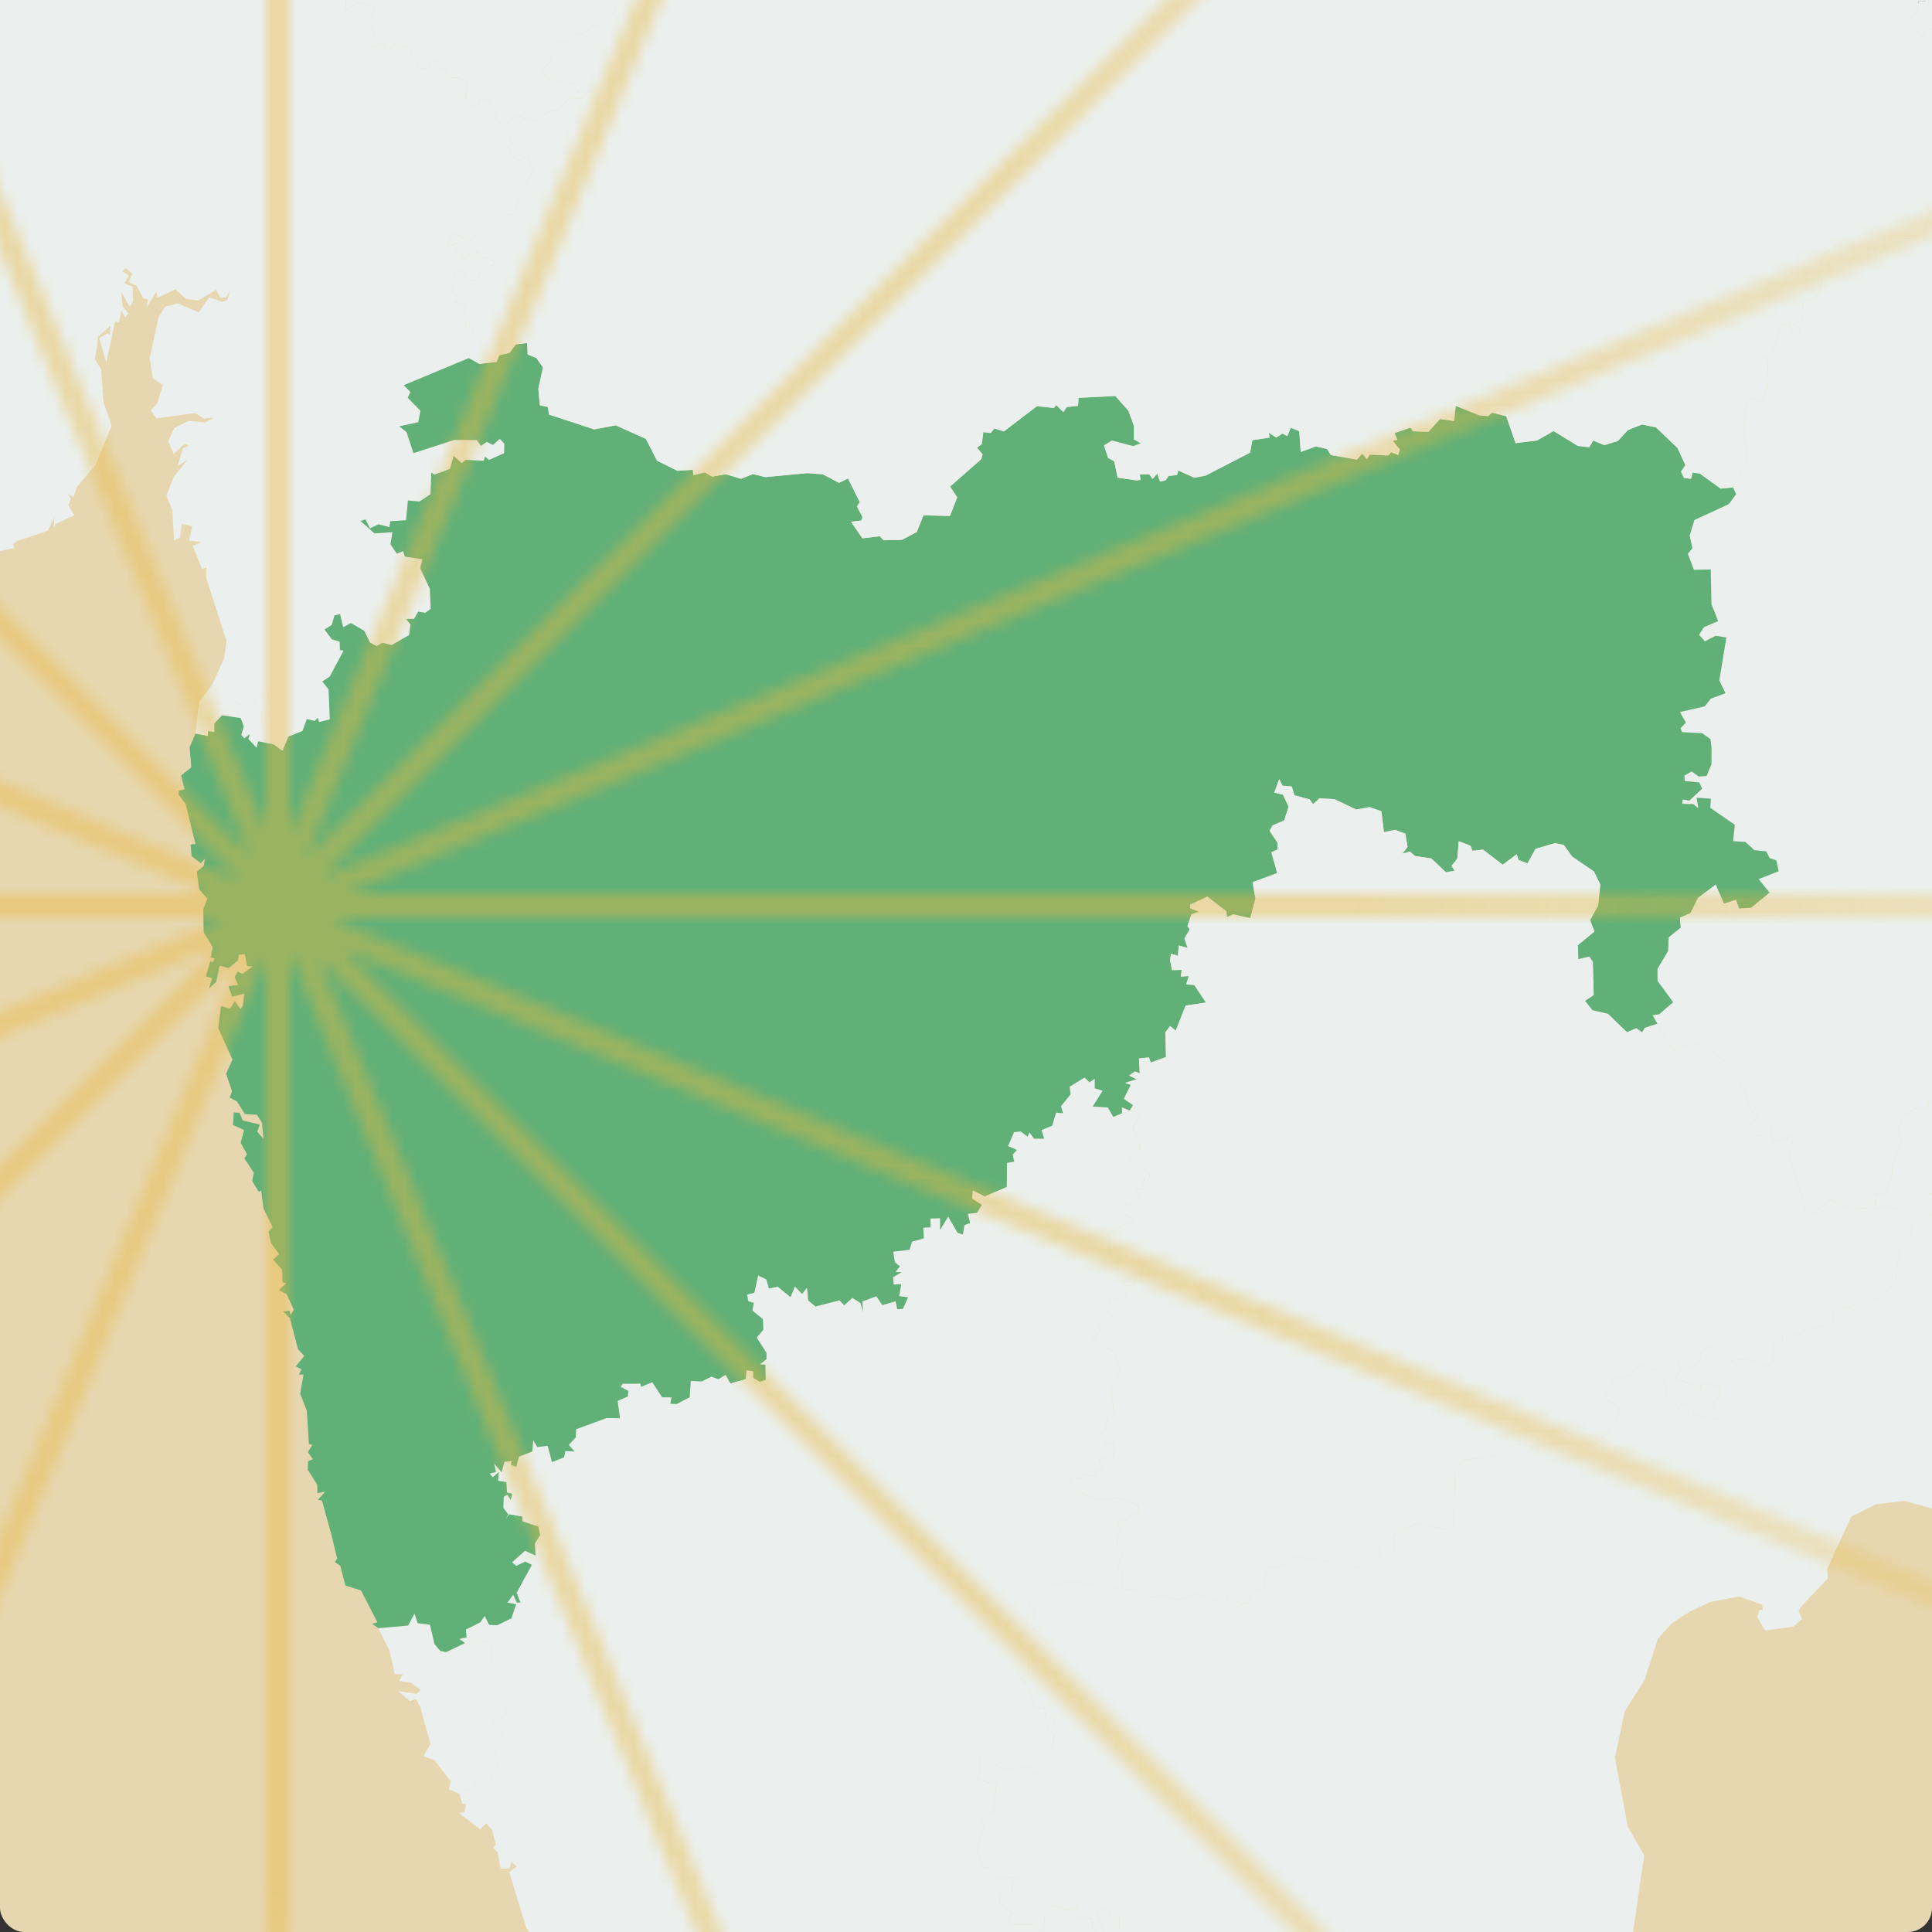 <svg width="160" height="160" fill="none" xmlns="http://www.w3.org/2000/svg">
  <rect width="100%" height="100%" fill="#333333" stroke="none"/>
  <g clip-path="url(#a)">
    <g style="mix-blend-mode:multiply">
      <rect width="160" height="160" rx="2" fill="#E7D7B0"/>
    </g>
    <g style="mix-blend-mode:multiply">
      <path d="m169.941 118.378-.002.006.002-.006Zm.5-.029-.298 1.897-.579-.822-.012-.612.889-.463Zm-.5.029-.094-.478-.209.338-.969.074-.045-.557-.692.443 1.334.584-.018.792.349.106.509 1.143-5.874 2.873-3.604 1.414-2.885-.814-2.385.282-2.05 1.017-1.997 4.368.076.738-2.233 2.362-.21.354.295.664-.728.636-2.328.313-.665-1.121.201-.593.286.005-.09-.442-1.906-.665-2.403.462-1.712.816-1.469.967-1.121 1.25-1.112 3.425-1.631 2.58-.826 3.843 1.073 5.718 1.353 2.371-1.112 7.681 1.849 4.968-.134 2.955 1.268 3.384-2.318-4.202-.433-.196-.089 1.455-.474-.474.273-.47-.308-.059-.898 1.41 1.778 1.618 1.205.028 1.214 1.075.001.87-.58-.324-.735-1.44-1.258-.033-1.329-.964-1.211.131-.064.321.684.135.053.285-.484-.054-.169.465-.54.134.023.548-.495.223.339.496-.451.625-1.195.534-.818-.015-.33.365-.413-.34-.528.502 1.023.799-.651.469-.347-.442-.548.237.117-.434-.365.073-.077-.861-1.42.6-.507-.357-.208-.721-1.719-.205-.872.337.811.356-.228 1.135.406-.29.151.214-.384.135.035.345-1.222.4.109.546-.75.538-.652-.726-.789.093-.001.519-.472.316-.582 1.267-1.346-.112-1.438-1.022-1.049.144-.336.535.501.27-.687-.018-.095-1.089-2.091.669-.7-.176-.14.848-.686-.222-.602.64.531.98-.337-.003-.704 2.43-.585.44.033.954-.374.097-.135-.391-.087.029-.275-.028-.079.657-.497.017.032.734-1.468.091-1.252-.672-.419-.637-1.199.172.601-.554-.106-.612.329-1.552.997.004.681-1.326.529.539.924-.09-.211-1.113.567.088-.102-1.119.852-.347-.043-.474.419-.257-.309-.365.97-.605-.452-.504.446-.278.141-.948-.351-.613-.56.719-.788-.858-.576.156-.185-.34-.534.253-.39-.269.489-.202-.68-.373.574-3.661-2.623-.149-.714.506.172-.982-.538-.119-.077-.415-1.206.22-.36-.521.092-.348.665.062.064-.424-.393-.383.535-.714-.075-1.051-1.165-.754-.053.557-.847-.144-.312.683-.34.003-.035-.991.573-.216-.187-.941-.882.877-.395-.558-1.105-.061-.192.432.343.79-.83.406.038.378-1.055.368-.066.949-.212-.472-.512.151.105-.416-.34.028-.621.336.422.332-.249.129-.412-.266-.636.445-.585-.45-.119.956-.4-.347-.071.445-.534.065.123-1.993-.784-.036.255-.591-1.046-.173-.635.328-.21-.518-.908.292-.267-.912-.359.551-.106-.324-.42.35-.029-.947-.338.29.105.704-.622.125.617.472.07 1.085-1.147-.102-.566.362-.542-.536-.24.637-.304-.162-.389-1.18.786-1.299.386-.066-.088-.464-1.684-1.598.706-.7-.772-1.02-.697-.063.124-.461.733-.113.075-.385 1.258.272-.185 1.229.247.738 1.566.183.422.832 2.672-.547.647.699-.087 1.411.676-.018.023.293.572-.483-.317-.442.368-.537-.884-.006.125-.629-.92-.256 1.114-1.326-.092-.248-.727.37.052-.465.465-.086.21-.588 1.779.235-.067-1.989-.668-.007-.2-.619-.91-.25-.172.49.654 1.371-.513.332-.456-.629.062-.647-1.28-.112.025-.908-.791.331-1.283-.44-.647.828-.11 1.224-.478.064-.414-.497-1.797-.009-.208-.528.405-.36-1.141-.864.064-.722.482-.384.458.231.035-.751.477-.547-1.66.162-.686-.902-.447-.076-.637-1.226.61-2.189-.285-.738 1.1-.408.252-2.643-.587.215-1.031-.312.334-.773-.166-.905.365-.321 1.283 1.027 1.69.303.303-.317.743.006-.095.393.609.09 1.209-1.994-.353-.367.412-.103.008-.742-.6-.454.697-.626-.262-.44-.522-.069-.092-.62-.774.089-.549-1.876-.916-.924.024-.255.88.105.043-2.218.838-.316.56.461.141-.563-1.314-1.251.332-1.471-.669-.144.703-1.121 1.246-.686 1.696-.285 4.19.613 1.558.151.846.585.92-.167 1.335.353 1.424-.508 1.836.609.553-.711.44.955.738.288.261-.361.625-.001.246-.854.932-.475.3-1.698.958.036 1.439-.861 2.467.408.931-.707 1.554 1.201.987.05.989-1.06.021-1.153.404.06.156.714.609.082-.081-1.275.323-.339 1.695-.721 2.342.476.677-.374.106-4.47.656-.888 2.58-.35 1.135-.799 2.426-.526 2.04-1.126.568.652.83-.129.646 1.007.902-.071 1.444-1.718.35-1.142-.588-.648-.666-.18.288-.734.583-.97 1.415-.335.776-.995.307.531.98.042.63.914.287 1.417.634.268.23.732.43-.645.851.574.061.422 1.712.453.663-.415-.796-.618.167-.738.35-.082-.041-.878-1.493-.362-.056.513-2.084-.888.49-.724-.349-.71.452-.351.409.88.413.131.579-.556.223-.962 1.03-.504 1.552.841-.274.545 1.385-.159 1.716.651.424-.421.184-1.595.691.006-.128-.924 1.381.361.889-.57 1.87-.314.302-1.499 1.376.037.925-1.181.757.56.705-.075 1.25-1.459.129-1.517.358-.508-.335-.337 1.097-1.642.088-.641 3.308-1.775.168-.346-.555-.685.688-.718 2.423-.94 1.172-1.105 2.182.24.274.556 1.034.518.411-.112-.005-1.04.498-.23.123.406.39-.044.058-1.713.389.29.122-.244-.949-.941.429-.338.066-.848.562-.133.34-.544-.942-.18.804-.874-.373-.687 1.813-2.138.404.592.386-.037.113 1.172.379-.056-.298.81 1.05.35.174.375-.56.667.069.618.742.695.513-.973 1.741-.75.422-1.073-.275-.417.369-.332.736.499.638-.05.116.772.656.26 1.359-.556.583.154.079-.905-.335.17-.355-.429 1.189-1.575-.914-.168-.09-.337.435-.312-.739-.033.057-.853.634-.255 1.318-1.995 1.106.51.053.444.231-.841.751.148.216-.55 1.234-.177.042-.538.601.021.241-.483-1.04-1.14.54.06-.554-.57-.27.678-.381-1.229.66-.34 1.005.231.751.854-.112-.912.419-.012.054-.353-.299-.819.223-.136.328.416.189-.197.133.676-.324-.034.03.266.578.095.242-1.156.52.406.413-.649-.163-.543.466-.563 1.186 2.318.421.078-.28.451.643 1.132.551.176-.651-1.194.763-.505 1.337 3.206 1.119.369 1.403-.095.881.97.662-.06.456-.463 2.909-.274.061-1.261.424.265.146-.273-.323-.27.582.093-.359-.313.523.17.508-.464-.222-.412.402-.487-.41-.793.91.552.285-.67 1.233-.746.347.88.402-.707.672.043-.005-.486-.553.076-.45-.8 1.115.034.061-.59.597.095-.133.534.404.4.675.414-2.864 3.294-.464 1.412-1.416 1.34-1.765 2.636-3.706 3.455-.018.71-6.517 3.288-2.358 1.606-.692 1.157-1.92 1.772v.559l-1.055 1.43-2.108 2.249-9.741 4.933-3.847 2.967-1.138 1.434-.416 1.535-.366.176.116.732.893.775.684-.19-.183 1.895-.693.392v-.001Z" fill="#EBF0EE"/>
      <path d="m186.407-7.625 1.637.308.358.722.951.25.579 2.272.537.242-.241.374 2.159.74.546 1.15-.236 1.26.967 1.449 2.579.635.042-1.035 1.112-.173.252 1.535-.855 1.548-.06 1.292.655.494.593-.369.432.767-.588 3.33 1.539.989.298 2.042.675-1.039.437.82.873-.215.116.479 1.478-.24.298.63-.309 1.288-.649.086-.711 1.667-.499.007-.463.482-.077 1.147-1.138.597-1.118-.037-1.211 1.16-.041.842-.36-.02-.064.342 1.053.659-.601 1.666-2.302.413-1.741 1.743-.961-.046-.76.36-1.393 2.084.662.66-.996.176-.052 1.582.292.54.759.368-.466.67.209.486-.857.201.086.654-.733-.354-.382.547.272.708-1.035 1.145 1.042.849-.511.35-.186-.758-.973.628-.741 2.013.251.885.7.765.143.875-.448.146-1.685-.602-.255 1.074.328.459-.904.436-.454 2.136-1.13.59-1.274-.306-1.36-.97-1.234.454-1.074-.163-.38.33-.588-.35-1.87.176.146.815-.574.525.208.592-1.115 1.628-1.082.649-.429 1.361-.699-.045-.227-.614-.882-.367-.184 2.143.532 2.295-.71 1.198.908.751.122.977.353-.354.307.81-.569 1.538.57.895-.388.33.137 1.044-.558.982.192 1.445 3.336 1.257.538-.245 1.218.167-.113 1.647.274.382-.238.676-.917.096-.975.922-.222-.872.358-.715-2.431-.654-.861.36-.793.88-1.75-2.855-.839.34-1.939-1.221-.538.678-1.336-1.568-1.203 1.126-.47 1.46.198.715 1.781.905.318 1.001 1.281.215-.358 1.343.138 2.804-.381.623 1.12-.136.438 1.457 1.025.106-.269.874-.41.069.68.714-.505.918.435 1.803-.306.547.643.153.199.455-.29.512.499.772.232 1.758-1.074.256-.187 1.76-.515.562-.767.031-.045.738-.721-.114-1.063.476-.325 1.041-.998-.363.048.495 1.064.578-.123.465-.615-.086-.19.603-.625.259-1.541 1.713-.277 1.11-1.396.102.01.474-1.05.165-1.053.71-.372 1.266.286.445-.224 1.09-.559 1.073.055.983-.644 1.579-.698-.154-.143 1.317-2.105-.092-1.519-.68-1.382 1.113-.662-.057-1.422-4.89.477-1.464-1.796.595-.222-1.09.311-.163-.61-.451-.509 1.14-1.019-.09-.021-.793.882-.593-.7-.81-.455-1.357.165-.44-.572-.173.127-.281-.773-.61-.291-.785-2.4-1.84-2.277.702-1.195-2.218-.408-.704.553-.086 1.157-.997-1.3-1.77.001-.989.875-1.479.044-1.126.994-.802-.054-.849.863-.37.621-1.253 1.483-1.114.68 1.586.993-.327.268.728.976-.055 1.54-1.255-.917-1.114 1.674-.66-.209-.905-.542-.171-.286-.567-.984-.096-.73-.68-1.032-.066.145-1.356-2.029-1.397.045-.759-1.179-.091.144.887-.413-.348-.928-.028.046-.368.548.1 1.059-.992-.238-.512-1.206-.12-.023-.45.602-.344.591.423.642-.052.404-.957.01-1.335-.093-.75-.681-.495-1.675-.087-.126-.32.45-.466-.499-.877 2.056-.475.502-.634 1.218-.456-.511-1.056.584-3.551-.884-.146-.891.466-.488-.546.419-.64 1.166-.496-.557-1.396-.059-2.88-1.387.031-.512-1.325.38-.464-.226-1.035.386-1.297 2.862-1.325.605-.824-.263-.557 1.184-2.424-.337-1.97.149-2.15.393-.793 1.097.18.33-.986.078-2.252-.291-.364.439-.071 1.046-2.727.639.106.207.942.574-.054.074-.61-.529-.306.723-.312.058-1.665 1.05-.302.468-.823-.061-2.534 1.127-.848.616.666.918-.827.458.306.305-.736.898.329.286 1.107.448-.657.379.206-.16-.46.672.012.631-.808 1.555.017.125-.437.404-.08.126-1.092.812-.305.256-.46.283.488.357-.27-.26-1.089.606-.695-.376-1.173.137-.68 1.398-.301.059-.418 1.29-.731-.35-1.455.316-.64 1.382-.04.693-.637.784.226.565-.66-.138-1.493.756-.99-.058-.71-.773-.634-.433.104-.199-.727-.849.344-.501-.175.024-.618-.642.18-.961-2.072-1.434.361-.362-.6-1.103-.377-.691.768-.62-.144-.423.719-.341-.288-.021-.76-.46-.078-.118-.587.53-.198.169-1.064.48.012.711-1.065-.213-.57-.553-.298-.147-1.043-.516-.4.195-.93.821-.326.987 1.164-.063.324 1.022.5 1.13-.218 1.022-.85.551.351.804-.18.718.744 1.881.01.668-.576-.075.367.433.438.468-.262 1.173.319 2.119-.135.904.474.455-.174-.276-.522.942.021 1.063-.588.072-.897 1.473-.252.959-.713 2.107 1.524 2.377-.04 1.655-.75.426-1.194.965-.593.209-.869.555-.497ZM23.882 61.01l-.489 1.174-.745-.534-1.268-.252-.126.535-.686-.727.117-.418-.454.37-.258-.298.217-.69-.261-.698-.737-1.13.343-.25.613.369.102-.348.484.02-.011-.45.392.447.101-.542.65-.066.265-.577.088.95.78-.208.281.522-.332-.068-.768.994-.54.04.09 1.246.177-.295.506.293.405-.275-.07-.58 1.031.163.296.293-.52.684.327.305ZM31.341 134.841l2.458-.222.523-.99.272.798 1.012.13.384 1.613.473.55.47.109 1.577-.757.763-.03.269-.479.37.529.296-.29.38.204.214.74-.228.725.53.66-.498.605.421.769.003.902.735.354.213 1.231-1.352.584.79.571.244.648-.519.676-.18.782.385.926-.653.812.135.399-.937.748-.639-.49.052.696-.579-.191-.675.41-.876-.377.17-.656-1.393-1.781-.884-.299.59-1.025-.862-3.075-.345-.635-.523.161-.938-.827 1.515.226.32-.301-.767-.616-.988-.156.286-.553-.656.005-.46-1.985-.898-1.828Z" fill="#EBF0EE"/>
      <path d="m-33.823 20.931.473.542-.33.374-.778-.528.635-.388Zm-7.893-.313.16.25-.996.73.138-.701.698-.28Zm14.026-1.999.29.438-1.112.317.116-.49.706-.265Zm-23.33-12.5.867.299.044.435-.684.183.027.275-.576-.454.478-.174-.156-.565Zm.495-1.055.465.353-.009.46-.64-.43-.156-.349.34-.034Zm-1.868-1.847.355.426-.18.924-.41-.261.058-.62-.648.581-.142-.208.967-.842Zm.15-2.028-.014.62-.818.934.08-.862.751-.692Zm-.417-.49.165.417-.42.251-.093-.518.348-.15Zm-1.572-3.145.635.354.455-.175-.576 2.452-1.215 1.24-.652-.149.295-.145-.313-.3-.5.193.13.272-.464.015.076-.296-.452.179L-57 .709l.295-.406 1.045-.035.964-1.294.464-1.42Zm-.626.11.077 1.126-.711.507-.005-1.485.639-.149Zm2.846-.561.327 1.333-1.278.267.308-.606-.139-.567.782-.427Zm-1.79-.553.44.011.225.9-.953-.063-.112-.4.4-.448Zm.912-1.268.003 1.132-1.041-.108-.438.534.046-.865 1.43-.693Zm1.458-.043.359.363.43.106-1.038.948-.42-.17.044-.38.707-.518-.082-.349Zm-.812-.962.586 1.194-1.206 1.327.408-1.447-.209-.288-.445.171.317-.752.55-.205Zm-.835-.048-.322 1.058-1.05.588-.115 1.431-.269.214-.276-.306-.612.554.017 1.764-.455.19-.737-.874.67-.765-.343-1.043.348-.024.683-1.378.925-.049.407-1.048.58.213.549-.525Zm43.046-12.018 3.065 1.284.856-.8.516.553 1.692-.917 2.063.056.723.658 2.21-.656.206.856.75.31.29-1.248.702.138.387.713 1.742-1.39.527.155-.006.779 1.295.672.727.034.311-.357 1.368.422.623-.163-.447.55-.752-.231-.455.348.71.733 1.01-.247.457.913.903-.066-.094.768.45.937.692-.048-.115-.71.708-.992.706.603 1.749.268-.061.667.628 1.017 2.18-.08.897.693 1.087-.66-.453-.346.596-1.525.2-.208.615.302.697-.518.224 1.201-.375.56 1.367.768.66-.434.329.188-.328.535-.291-.165-.199.738-.574-.112-1.001 2.154.506.812 1.763.707-.4.818.754.713.727-.292.666-.81.044-.725.616-.229-.063.703.71.647-.14 1.059.316 1.039-1.006 1.209.009 1.3.213.363.716-.22.946 1.227.47.098.08 1.51 1.025-.672 1.343.565-.38 1.305.342.765-.412.902.329.208.82-.267.352.752.62-.8.296.417.788-.21 1 1.907.717-.076.136-.558.381-.063.318.687.673.093.19.63.92.006.516.458-.108 1.575.9.463.394-.692.62.066.677 1.208-.09.412.646.56.772 1.435-.468.267.328.549.616.584.822-.427.44 1.134-1.218 2.217-.305 1.51-1.91-.022-1.802 2.204-1.392-.579-.516.735.133.304.68-.305-.115.741.406-.038.316.813.342-.62.271.424.412-.207.067-.584.222.704.794.07.646.667-.582-.096-.498.718-.326-.158-.253.79-.913-.18-.359-.679-.643.198-.206 1.286.521.726-.254.375.756.155.12 1.988.393-.135.419.326-1.335 1.226.902.5-.126.559-5.394 2.25.553.562-.22.478 1.047 1.076-.173.949-1.576.344.593.46.584 1.76 3.36-1.094 1.875-.002.352.487.48-.324.514.25.572-.509.368.413-.014.78-1.255.564-.332-.287-.104.353-1.506-.077-.32.266-.673-.582-.3 1.071-1.283.47-.255-.176-.07 1.798-.909.602-.962-.086-.154 1.637-1.302.082-.08.494-.89-.238-.722.334-.373-.743-.4.14 1.152 1.02 1.49-.098-.168 1.002.525.772.529-.208.14.454 1.447.22-.183.736.805 1.71.071 1.672-.46.32-.568-.104-.354.603-.658.009.365.456-.114.877-1.448.826-.76-.188-.486.273-.546-.289-.474-.974-1.107-.64-.642.348-.255-1.089-.465.115-.22.779-.6.38.606.81.65.197.017.687.304.053-1.141 2.146-.618.412.516.65.105 2.483-.894.23-.109-.351-.237.253-.67-.148-.356.98-1.17.469-.327-.305.52-.684-.295-.294-1.032-.163.07.58-.404.276-.506-.294-.178.295-.09-1.246.541-.04.768-.994.333.069-.281-.523-.78.208-.09-.95-.264.578-.65.066-.101.542-.391-.447.01.45-.483-.02-.102.348-.612-.37-.344.251.736 1.13-1.542-.23-.641.682.011.7-.535-.065-.003.4-1.033-.197.29-2.648 1.06-1.344 1.017-2.205.206-1.479-1.698-5.285.027-.831-.349.166-.786-1.944.76-.304-1.05-.123.25-1.184-.862-.21-.13 1.156-.508.21-.143-2.517-.492-1.175.604-1.55 1.147-1.425-.83.53.463-1.488.496-.2-.348-.186-.925.868-.456-1.031.497-1.107 1.17-.596 1.39.11.767-.391-.89.08-.7-.453-3.195.434-.487-.635.532-.592.473-1.52-.835-.573-.25-1.683.729-3.371.549-.863 1.055-.282 1.715.756.88-1.255 1.112.383.393-.182.197-.752-.295.542-.474.066-.37-.685-1.475.886-1.031-.13-.862-.794-1.496.714-.063-.527-.827 1.318.108-.687-.353-.028-.572-1.082-.675-.313.31-.676-.532-.465-.295.24.536.368-.34.65.652.259.045 1.213-.272.48-.697-1.237.093 1.14.47.638-.246.316-.327-.576-.196 1.008-.317-.092-.728 3.413-.594-2.025.72-.42.182.186.027-.785-1.04.92-.032.65-.21 1.197.522.837.2 2.739.667 1.924-1.33 3.258-1.564 1.844-.273.83-.527-.34.34.458-.246.52.51.842-1.536.723-.17.371.05-.913-.546 1.113-2.523.837-.37.257.16.328-1.474.3-2.404 1.207-.816.028.017.442-1.215.898-1.005-.073.108.29-2.823.94-.858.404-.098.356h-.938l-.22.356-1.875-.071-1.165.533-.549-.751-.153-.178.36-.009.002-.52.426.007.037-.515-1.274-.452 1.34-.59-.214-1.017-.659-.433-1.205.164-.473-.498-1.007 2.497-.084 1.378-.952-.11-2.823-1.415-5.458-4.31-6.218-7.277.822-.849-.424-1.236-.21.31-.785-.11.67.63-.353.157.46.372-.304.554-7.606-6.941-4.418-5.086-.344-1.286.782-1.766 1.33-1.137.287.144-.665.676.401.634 2.015-.48.165.379-.745 1.536 1.2.95 1.404-.576.223-.667 1.376.244 1.058-.35.622-.888-.411-.834.84.532.183.849 1.492-.058.152-.6.562-.033-.018-.816-.419-.134.906-.4.264.745.241-.187.611.72.621-.936.546.13.979-1.072.422.227-.075-.592 1.388-.576.42.28 1.573-.082 1.286-1.923.161-1.227.808-.418.814-1.96 1.116-1.07 1.131-2.478-.902.221-.576.55-.237 1.431-.63.309-1.769-.854-.281.397-.938.245-.62-.313.142.626-5.365 1.282-.736.534-.75 1.377-1.01-.438-.68.115-.745-.578-1.323.328-1.884-.958-2.537-.169-6.156-3.971-.888-.226-2.698-2.321-.112-.329 1.402-.643-.5.058-.063-1.397-.496-.594-.755-.096.023-.57-.398-.034-.536-.784-.219-2.895.188-.426.322.043.066-.629 1.738-1.178.54-.882 1.14-.616-.327-.243-1.8.34-1.264 1.41-.179-1.177.505-.19.42-.786 1.456-.65-.682.067-.399-.485-.12.34-.48-.03-.345-.408.151-.276 3.256.02.376-5.814.864-.25.344 1.753.64.22.96-1.417.857.89 1.486-.757 1.717.593 1.777-.727 3.07.38 1.6-.4 1.992 1.801 4.44.152.943-.463.96-1.715 7.33-2.274.594.347-.64.983.248.603-.212 1.013 1.303.478 2.42.042 1.42-.603-.144-.59 1.2-.973.622-.251.785.232 1.36-.955-.207-.514-1.786-.192.12-1.419-.274-.325.357-1.567 1.393-.882ZM38.51 136.07l-.474-.341.596-.125-.048-.655 1.186-.589.369-.535.365.738.677.031 1.168-.57.394-1.169-.72-.131.475-.657.31.661.292-.014-.317-.806 1.261-2.315-.546-.27-.744.36-.352-.297 1.069-.958.876.387-.052-.992.436-.685-.158-.713-1.296-.439-.021-.384-1.093-.188-.312.396.24-.389-.414-.56.04-.901.283-.19.299.432.12-.492-.426-.103-.06-.861-.685-.113.058-.726-.501.443-.252-.314.525-.142-.15-.686.606.707.246-.856.582-.059-.048.304.44.181.218-.846 1.109-.435.08-.933.332.569.858-.11.364 1.353 1.002-.396.104-.516.765.038-.48-.552.573-.624.033-.671 2.52-.927 1.108.015-.19-1.435.837-.366.051-.459-.647-.338.183-.257 1.478-.009.026.266.941-.384.816 1.254h.78l-.103.526.525.028 1.076-.565.092-1.345.914.037.795-.398.583.216.593-.366.395.709 1.252-.346.087-.737.543.078.018.56.552.31.476-.155-.038-1.26-.458-.011.557-.442.002-.523-.812-1.27.548-.637-.036-.888-.867-.7.115-.654-.455-.125-.1-.554.599-.15.318-1.433.675.327.218.76.738-.156 1.05.866.36-.882.599.621.406-.528.103 1.066.603.494 1.984-.505.389.405.683-.607.673.426.203.731-.055-.862 1.158-.433.506.738 1.09-.324.139.657.473-.02.424-.962-.74-.096.179-.993-.635.035-.046-.611.71-.414-.507-.014.364-.466-.42-.341-.134-.876 1.35-.156.21-.674.975-.273-.048-.885.6-.029v-.732l.798-.018v.97l.662-1.109.784 1.349.44.133.122-.773.474-.184-.191-.752.756-.086.409-.661-.815-.513.051-.688.999.498 1.827-.785.02-1.983.594-.108-.123-.573.342-.393-.735-.32.508-1.154.543-.06.58.433.143-.355.399.528.823-.006-.214-.712.876-.362.33-1.081.573.049-.173-.585.798-.974-.078-.64 1.241-.76.398.395.443-.292.001.79.65.206-.826 1.31 1.248.07.466.783.72-.31-.01-.477.65.26.852.224-.622 1.303.539.817.045.881-.882.767.748.732.868.285.116.4-.152.386-.325-.191-.116.92-.504-.09.185.635-.385-.04-.37.919-.382-.147-.243.426-.103.316.989.309-.064.285-1.796.936-.167 1.841.806.254.186.425.415-.541.337.398.666-.223.03.504 1.51.453-.026.549-.577-.14.075-.369-.198.456-.474.102-.006.431-.601-.167-.01.413-1.004.038.408.388-.12.535-.465.301-.765-.274-.282 1.376.329.207-1.192.939.296.184-.623.787 1.65.962.591 1.616-.74 1.641.286 2.167-.54-.067-.228 1.144.698.043-.028.561-.78.258.264.42.586-.155-.084 1.045-1.17.316.385.789-.582.119-.206.442-1.12-.122-.075.297-.913.093.796 1.083.937.388 1.106.283 1.33-.218 1.562.637-.02.844-.408-.181-.501.584-.524-.086-.22.3.02.423.353.017-.437 1.076.05.712.365.203-.3 1.212.31.472-.01 1.351-4.19-.613-1.695.285-1.246.686-.703 1.121.669.144-.333 1.471 1.314 1.251-.14.563-.56-.461-.839.316-.043 2.218-.88-.105-.024.255.916.924.55 1.876.773-.09.092.621.523.069.26.44-.695.626.6.453-.009.743-.411.103.352.367-1.209 1.993-.608-.089.094-.393-.742-.006-.304.317-1.69-.303-1.283-1.027-.364.321.165.905-.334.773 1.031.311.588-.214-.253 2.643-1.1.408.285.738-.61 2.189.637 1.226.448.076.686.901 1.659-.161-.476.547-.036.751-.457-.231-.482.384-.065.722 1.142.864-.406.36.208.528 1.798.009.413.497.479-.064.11-1.224.646-.828 1.283.44.791-.331-.025.907 1.28.112-.062.647.456.63.514-.332-.655-1.371.171-.49.912.249.2.62.667.007.067 1.989-1.78-.235-.208.587-.466.086-.051.466.726-.37.093.248-1.114 1.326.92.256-.125.629.884.006-.369.537.317.442-.571.483-.023-.293-.677.018.088-1.411-.648-.699-2.671.547-.422-.832-1.567-.183-.247-.738.185-1.229-1.257-.273-.075.386-.733.113-.125.461.697.063.772 1.02-.706.7 1.685 1.598.087.463-.385.067-.786 1.299.389 1.18.303.161.24-.636.543.536.566-.362 1.147.102-.07-1.086-.617-.471.621-.125-.105-.705.339-.289.028.947.42-.351.106.325.36-.551.266.912.908-.293.21.519.635-.328 1.047.173-.255.59.784.037-.124 1.993.534-.065.07-.445.402.347.118-.956.585.45.636-.446.413.267.249-.129-.423-.332.622-.336.34-.028-.105.416.511-.151.212.472.066-.949 1.056-.368-.04-.378.832-.406-.344-.79.192-.432 1.105.061.396.558.882-.877.186.941-.572.216.034.991.341-.004.312-.682.846.144.054-.557 1.164.754.076 1.051-.536.714.394.382-.065.425-.664-.062-.093.348.361.521 1.206-.22.076.415.538.119-.172.982.715-.506 2.622.149-.573 3.661.679.373-.489.202.391.269.534-.253.185.34.575-.156.789.858.56-.719.351.613-.141.948-.447.278.453.504-.97.605.308.365-.418.257.043.474-.853.347.102 1.119-.567-.088.212 1.113-.925.09-.529-.539-.68 1.326-.997-.004-.329 1.552-1.608-.286-1.189-1.184-.512-.058-.215.826-.323-.003-.576-.879-.334.583-.25-.136.405-.558-.269-.366-2.136.73.235.769-1.095 2.011-.444-.16-.41.404-.386-.411-1.029.271.12.598-.446 1.032.136.833.447.118-.498.513.801-.145-.082 1.125-.261.894-.983 1.145-1.166.357-.073.974 4.192.571.677 1.008-1.27 1.561-.467 1.171-2.831.094-.121.92-.388-.205.056.807-.595 1.442-.961-.458-.537.323-.664-.643-.693-.066-.236.304-1.998.336.104.82-.606-.199-.242-.849-.55.202.15-.313-.439-.311-.509.032-.212.585-.963-.295-1.145 2.269.36.689-.218.445-.334-.37-1.13-.217-2.994.007-.316-.984-.583-.449-.85.699-.448-.068-.435-.681.362-.261-.18-.592-1.169.37-1.012-1.189-.86.057-.555-1.039-1.221.206-.003-1.949-1.824.772-1.893-.284-.842-.711-.397-1.418-1.329.148-.248-.624-.63.149-.439-.837-.936-.136-1.514-2.212-1.022-.004.036-1.313-.897-.658.016-.729.899-.138-.13-.599-1.184.664-.096-.559-.864-.457-.07-.751.821-.344-.822-.433-.865.801-.345-1.021-.68.132-.26-.267.123-.703-1.038-.351-.048.513-.568.104.03-.894-.684.09.081-.224-.44-.114.383-.501-.263-.491-2.013.59-.742-1.603-2.023-8.119-.393-4.696-1.027-3.827-.59-1.316-.622-.302-.481-.95-.492-2.647-.47-.663-1.415-4.601.635-.468-.46-.371-.14.523-.745.023-.24-1.333-.403-.418.245-.219-.294-1.234-.514-.545-.478.496-1.76-1.334.45-.102.122-.684-.305-.009-.236-.807.675-.41.58.19-.053-.695.638.49.937-.749-.135-.398.654-.812-.386-.927.18-.782.52-.676-.244-.648-.79-.57 1.352-.584-.213-1.231-.736-.354-.002-.903-.42-.769.496-.605-.53-.66.229-.724-.214-.74-.38-.204-.296.29-.37-.53-.27.48-.757.029Z" fill="#EBF0EE"/>
      <path d="m38.832 29.653.879.49 1.432-.175.199-.546.845-.202.542-.706.928-.11.042.954.72.287.548.787-.384 1.748.122 1.384.662.144.104.624 3.734 1.229 1.782-.338 2.506 1.122.922 1.809 1.685.835 1.283-.08.036.452.956-.24.596.347 1.125-.192 1.282.372.977-.386 1.037.251 3.452-.33 1.297.096 1.345.708.744-.364.973 1.968-.238.36.455.854-.094.3-.85.105.942 1.37 1.44-.172.316.332 1.52-.035 1.228-.642.558-1.392 2.187.059.607-1.538-.588-.904 2.567-2.255.123-.4-.464-.563.4-.3.12-.986.615.076.3-.377.787.245 2.753-2.099 1.375.164.22-.24.578.573.276-.41.942-.11.05-.662 3.042-.15 1.072 1.211.469 1.271-.006 1.107.581.34-.645.224-1.76-.46-.653.403.343 1.033.499.274.285 1.359 1.566.227.327-.043-.052-.456.794.003.262.376.384-.44.227.653.46-.097.258-.36.7-.086.095-.37 1.327.594.915-.158 3.708-1.915.186-1.034 1.421-.207-.05-.405.61.393.526-.328.388.21.298-.694.693.287.12 1.722 1.262-.46.932.22.295.494 2.169.382.43-.501.414.459.199-.377 1.531.071.256-.268.58.227.141-.452-.582-.707.376-.094-.235-.55 1.306-.455.243.297 1.263.04.96-1.054 1.159.167.142-1.256 1.934.774.736.075.338-.29 1.17.297.773 2.232 1.782-.222 1.369-.78 2.001 1.23.944.111.331-.555.919.38 1.126-.342.826-.9 1.178-.468 1.158.241 1.776 1.705.654 1.42-.357.529.23.53.595.075.127-.518.599.08 1.73 1.25 1.02-.103.264.557-.605.824-2.862 1.326-.386 1.296.226 1.036-.38.463.512 1.326 1.387-.03.059 2.88.556 1.395-1.166.496-.417.64.487.547.891-.466.884.145-.584 3.552.511 1.055-1.218.457-.501.634-2.057.475.499.876-.45.467.126.32 1.676.086.681.495.093.75-.01 1.336-.405.957-.641.052-.592-.423-.601.342.022.452 1.206.118.239.513-1.058.993-.549-.102-.046.368.929.028.412.348-.143-.887 1.178.091-.045.758 2.029 1.398-.144 1.356 1.031.066.73.68.984.096.286.567.541.172.209.904-1.674.66.917 1.114-1.54 1.255-.976.055-.268-.727-.993.327-.681-1.587-1.483 1.115-.621 1.253-.863.37.054.848-.994.802-.044 1.127-.875 1.48-.001.988 1.3 1.77-1.157.997-.553.086.408.704-1.055.346-.209.368-.496-.343-.76.334-1.584-1.528-1.292-.297-.61-.784.723-.474-.072-2.748-.296-.434-.908.215-.025-1.174 1.37-1.124-.371-.943.67-1.203.18-1.751-.528-1.076-1.8-1.228-.688-.96-.726-.161-1.617.477-.67 1.206-.733-.275-.158-.482-1.162.865-1.63-1.25-.881.097-.152-.418-.98-.38-.116 1.453-.479.596.259.404-.726.12-1.205-1.14-1.359-.202-.41-.375-.616.174.418-.564-.187-1.087-.852-.314-.919.193-.212-1.73-.977-.347-1.1.203-1.814-.86-1.244-.071-.52.484-.285-.395-1.263-.34-.217-.726-.771-.068-.269-.549-.408 1.12.722.176.462.987-.361 1.144-.956.406-.259.45.664 1 .002.55-.516.23.48 1.725-2.038.756.24 1.354-.435 1.615-1.412-.311-.5.22-.087-.493-1.557-1.192-1.416.663.017.304.705.286-.617.203-.335.985.19.274-.439.762.274.77-.731-.2-.088.855-.571-.18-.07.565.16.797.8-.016-.07.556.66-.048-.213.691.66.047.98 1.455-1.69.25-.82 2.08-.463-.387-.399.525.058 2.042-1.268.465-.141-.43-.829.087.06 1.234-.393-.16-.488.342.628.303-.954.304.471.16-.574 1.154.762.527-.272.448-.65-.26.01.477-.72.31-.466-.783-1.248-.07.825-1.31-.649-.205-.001-.79-.444.292-.397-.396-1.241.76.078.64-.798.975.173.584-.573-.049-.33 1.082-.876.361.214.713-.823.006-.4-.529-.142.355-.58-.433-.543.06-.508 1.155.735.32-.342.392.123.573-.594.108-.02 1.984-1.827.785-.999-.498-.051.687.815.513-.409.661-.757.087.192.752-.474.183-.122.773-.44-.133-.784-1.348-.663 1.108v-.97l-.796.018-.001.733-.6.028.047.886-.974.272-.21.674-1.35.157.135.876.42.34-.365.466.508.015-.712.413.047.611.635-.035-.18.993.74.096-.423.963-.469.025-.139-.658-1.09.325-.505-.738-1.159.432.056.863-.203-.731-.674-.426-.683.607-.389-.405-1.984.505-.603-.495-.103-1.065-.406.527-.598-.62-.36.882-1.05-.866-.738.155-.219-.759-.675-.328-.318 1.434-.599.15.101.554.455.125-.116.653.868.7.036.888-.549.638.812 1.27-.001.523-.557.441.458.012.037 1.26-.475.155-.552-.311-.019-.559-.542-.078-.088.736-1.251.347-.396-.709-.593.366-.583-.216-.795.398-.914-.037-.091 1.344-1.076.566-.526-.028.104-.526h-.78l-.816-1.254-.941.383-.026-.265-1.478.009-.183.257.647.338-.051.459-.838.366.19 1.434-1.107-.014-2.52.927-.034.671-.573.624.48.552-.765-.039-.103.517-1.002.396-.364-1.353-.859.11-.332-.569-.08.932-1.109.436-.218.845-.44-.18.049-.305-.582.06-.246.856-.607-.708.15.686-.524.142.251.314.501-.442-.058.726.685.113.06.861.426.102-.12.492-.299-.431-.283.19-.04.901.414.559-.24.39.313-.396 1.092.187.021.385 1.297.439.157.712-.435.686.052.992-.877-.388-1.068.959.352.296.743-.359.546.27-1.26 2.314.316.807-.29.014-.311-.661-.476.656.72.132-.393 1.169-1.168.57-.677-.032-.366-.737-.368.535-1.186.588.048.656-.596.125.474.341-1.578.757-.47-.109-.473-.55-.384-1.613-1.011-.13-.273-.798-.522.991-2.458.221-.51-.353.42-.139-1.354-2.628-1.295-.415-.428-1.638-.448-.304.197-.281-.514-2.124-.755-2.704-.335-.032.603-.688-.638.125-.014-.703-.782-1.231.022-.713.402-.167-.416-.578.371-.621-.285-.055-.175-2.756-.549-1.423.277-1.567-.375-.01.205-.427-.473-.255.705-.853-.518-.576-.684-2.568-.549-.544.528-.065.09.358.263-.432-.594-1.287-.643-.349.62-.567-.317-.047-.031-1.07-.75-.838.5-.446-.666-.916-.21-.96.34-.367-.75-1.542-.202-1.487-.2.103-.541-.896.134-.675-.778-1.19.21-.346-.514-.947.268-1.06-.91-.425.07-1.028.47.023.271.64 1.407.332-.214.593.522.597-.125-1.34-.415-.658-.991-.052-.675-1.056-.594-.312.196-.533-.496-1.45.532-1.165-1.18-2.612.228-1.817.755.206.393-.6.479.643.196-.333.098-.951-1 .253-.3-.864.8-.108-.294-.641.263-.465.38.193.852-.617-.473-.041-.16-.972-.487.015-.116.516-.742.615-.759-.197-.28 1.327-.594.563.254-.854-.51-.154.367-1.291.192.146.187-.353-.357-.056.175-.869-.752-1.22-.031-1.908.335-.884-.666-.756-.21-1.472.572-.48.099-.59-.345.368-.75-.583-.09-.97.407-.033-.817-3.332-.585-.77.018-.32.473-.116-.272-1.148.835-.67-.138-1.667.482-1.125 1.033.197.003-.4.535.065-.011-.7.641-.682 1.543.23.26.698-.216.69.258.298.453-.369-.116.418.685.726.126-.534 1.268.252.745.533.49-1.175 1.17-.468.354-.98.67.147.238-.253.109.352.894-.23-.105-2.484-.516-.65.618-.412 1.141-2.146-.304-.052-.016-.688-.65-.196-.606-.81.598-.38.221-.779.465-.115.255 1.088.642-.348 1.107.64.474.975.546.288.487-.273.759.188 1.448-.826.114-.876-.365-.457.658-.008.354-.603.567.104.461-.32-.071-1.672-.805-1.71.184-.736-1.449-.22-.14-.455-.528.208-.525-.771.167-1.003-1.49.098-1.151-1.02.4-.14.373.744.722-.334.89.238.08-.495 1.302-.082.154-1.637.962.086.91-.602.07-1.798.254.177 1.284-.47.3-1.072.671.582.32-.266 1.507.078.104-.354.332.287 1.255-.564.014-.78-.368-.412-.572.508-.514-.249-.48.323-.352-.486-1.875.001-3.36 1.095-.584-1.761-.593-.46 1.576-.344.173-.948-1.048-1.076.221-.479-.553-.561 5.395-2.247Z" fill="#28A062" fill-opacity=".7"/>
      <path d="m104.178-56.035.821.271.341-.772 1.114-.185.617.886.581-.132.4.613 1.851.723 1.498-.207.906-.554.122.373.291-.236.408.501.724-.017.86 1.089.628-.156.71.297-.164.61.889-.392.2 1.325-.418.65.188-.147.107.56.363-.012.649.864-.201.843 1.259.201-.152.494-.49-.012-.161.983.916.316-.291.176.176.34-.527.073-.165.704-.263-.27-.485.367.322.608-.589-.025-.089.656-.604.035.375.722-.933.281.973 1.021-.946.798-.237 1.557-.855.599.101.805-.58.174.246 1.089-.814-.55-.2.212.376.053-.028.281-1.185.893 1.037 1.323-.098.885-2.061.54-.457.504-.643-.415-.442.439-1.526-.318-.499.536-.417-.21-.331.548.193.979-.697.517-.479-.114-.278.952-.559.464.575.674-.374.454.597.23.151.918.695.5-.199.398.982.462-.452.274.395.436-.765-.03-1.087.736-.003 1.574-2.608 2.075-.025.435.727.775.183 1.157.773 1.411-.154 1.914-.629.622.802.818-.044.506 1.512 1.08-.562.985.863.948.886-.387 1.135-1.688 1.176.647 1.458 1.963.478.186.536-.34.22.256.231-.337.506 1.371.351-.526 1.051-.224.464-1.37.95-.92.282-1.538-1.219-.447.085-.598.272.287.573-.22-1.361-2.506-1.686.819-.441-.209-.152-.967.52-.777-.126-1.598.258-.352-.259-.816-1.545-.723-.237-.737-.508-.364.319-1.703-.719-.642-.46-2.838-1.156-.624-.686.412-.429-.32.213-.273.425.197.404-.545.13.348.4-.043.263-.354-.263-.643.822.195-.243-.774.438.064.243-.442.404.188.388-.664.532-.067.251.335-.519.442-.203-.288.022.569.822.163.074.456.816-.096-.342-.961 1.123-.313-.931-.06-.488-.522.114-.662.398.435 1.179.185.255.2-.512.143.329.245.368-.614-.464-.759.766-.253-.026-.579.579-.041.104.32.224-.327.179.506-.41.184.31.72-.522.587.417.329.498-.187.296 1.112-.802.429-.582-.416.622-.033.293-.407-1.2.222-.595.628.092.35-.829.31-.139.303.457-.039-.097.51.581.74.558-2.039.822.226.406-.322.276 1.144-.472.398-.516-.207-.272.511-.254-.182-.064 1.585 1.229-.957.764.428-.018-.667-.378-.197.543-.567.115.508.713.398-.513.691-.045.766.343.089.663-.96.58.5-.202.362.344.581.805-.122-.201-.435.291-.155.346.66.515-.047.082-.43-.476-.134.353-.223.375.136.014.55.694-.197.182-.328-.575-.804-.083-.896.948.835.232-.237-.288-.276.177-.758-.483.192-.359-.5-.455.332.011-.686.556-.53.824.127-.244.69.357.506.232-.511.77.62.677-.436.531.24-.502.015-.517.784.252.221-.532.067-.414.68.245 1.002.258-.452.256.558.599-.476-.125.673.471.24 1.217-1.674.389.534.21-.13-.079.41 2.376-.219 1.773.8-.132-.615.392-.299-.401-1.587.889-.295.177.415.469-.68.871.057.386-1.317 1.006-.224.643.308 1.038-.8.097-.575.825.2.171-.422.883.733-.108 1.74 1.19.908.338-.097.397 1.216-1.165.516-1.356 2.023.799.477.679-.404.374.288-.263-.846 1.204-.43.475.66.386-.01.093-.781-.384-.225.537.022.545.589.306-.42.713.34-.196-1.466.608.564-.499.333.884.529.369-.13-.092.488.863-.312.783.179.001-.399-.816-.24.002-.44-.414-.252 1.608-.164.452.637.137-1.454.672-.051.432.623-.642.647.092.928-.708.562.346.724-.936.465.196.482.526.174.803-.253.245.164-.044-.302.635-.278.296.825.99-.12-.116-.385 1.075.037.901 1.06.466-1.17.604.418-.234.098.453-.094-.175-1.078.963-1.283-.256-.655.377-1.097.599.03.133.878-.027-.835.273-.157.985.871.627-.185.13.41-.602.046 1.332.58.384-.563-.558-.535.362-.269.471.154-.243-.766.914-.154.247.485.599.152-.432.411.146.639.249-.396.245.342-.613.414.17.336.873-.335.373.634.812-.087.914.68.646-.162.912.468.199-.296.218 1.387-.251.676 1.009 1.09.735-.353 1.726 1.029h.759l.587-.568-.272.35.49.408-.324-.015-.265.752.658.192-.23-.411.375.005-.03-.27.28.223.085-.376-.221 1.866.372.062.166-.356.532.288-.04.99.576-.177 1.277.456-.122-1.512.494-.394.266.498 1.119-.008.174.464 2.069-.852.611.435-.013.553 1.087-.025-.043.806h.583l.072.828-.88.197-.539-.26.05.754.336.238-.473 2.011.859.213.058 1.413-.229.987-.369.226-.106 1.476-.797-.341-.216.414.82.946.93.05-.39.99.89.283.168.736-.959.713-1.473.252-.072.897-1.063.588-.942-.021.276.523-.455.173-.904-.474-2.119.135-1.173-.319-.468.262-.433-.438.075-.367-.668.577-1.881-.01-.718-.744-.804.18-.551-.352-1.022.85-1.13.217-1.022-.499.063-.324-.987-1.164-.821.326-.195.93.516.4.147 1.043.553.3.213.568-.71 1.065-.481-.011-.169 1.063-.53.198.118.588.46.077.022.76.34.288.423-.719.62.144.691-.768 1.103.377.362.6 1.434-.361.961 2.072.642-.18-.024.619.501.175.849-.345.199.728.433-.105.773.634.058.71-.756.99.138 1.493-.565.66-.784-.226-.692.638-1.383.04-.316.639.35 1.455-1.29.73-.058.42-1.399.3-.137.68.376 1.173-.606.695.26 1.09-.357.269-.283-.488-.256.46-.812.305-.126 1.091-.404.08-.125.438-1.555-.017-.631.808-.672-.012.16.46-.379-.206-.448.657-.286-1.107-.898-.329-.305.736-.458-.306-.918.827-.616-.666-1.127.848.061 2.534-.468.823-1.049.302-.059 1.665-.723.312.529.306-.074.61-.574.055-.207-.943-.638-.106-1.047 2.727-.439.07.291.365-.078 2.252-.33.987-1.097-.18-.393.793-.149 2.149.337 1.97-1.184 2.424-1.02.103-1.731-1.25-.598-.081-.127.519-.596-.075-.23-.53.358-.529-.654-1.42-1.775-1.705-1.158-.241-1.179.467-.825.9-1.126.342-.92-.38-.33.556-.945-.111-2.001-1.23-1.37.78-1.782.222-.773-2.232-1.17-.297-.339.29-.734-.075-1.935-.774-.142 1.256-1.159-.167-.96 1.055-1.264-.04-.242-.297-1.306.453.235.551-.377.094.583.707-.142.452-.58-.226-.256.267-1.531-.071-.2.377-.414-.458-.429.5-2.169-.38-.295-.496-.932-.218-1.262.459-.121-1.722-.692-.287-.299.694-.388-.211-.526.328-.611-.393.05.406-1.419.206-.187 1.034-3.708 1.915-.915.158-1.326-.593-.095.369-.7.087-.258.36-.46.096-.228-.651-.384.439-.261-.376-.795-.003.052.455-.327.043-1.566-.227-.285-1.358-.499-.275-.343-1.032.652-.404 1.76.46.646-.223-.58-.341.005-1.107-.47-1.271-1.072-1.212-3.043.15-.05.663-.942.108-.276.411-.578-.572-.22.238-1.374-.162-2.753 2.098-.787-.244-.3.377-.614-.077-.12.986-.4.3.463.563-.122.401-2.567 2.255.587.903-.606 1.538-2.187-.058-.557 1.39-1.228.643-1.522.035-.315-.331-1.439.17-.943-1.37.85-.104.095-.3-.456-.854.238-.36-.973-1.969-.744.365-1.345-.708-1.297-.097-3.452.33-1.038-.251-.977.386-1.282-.372-1.125.192-.596-.347-.956.24-.037-.453-1.283.081-1.683-.835-.924-1.809-2.505-1.122-1.783.338-3.733-1.228-.105-.625-.661-.144-.122-1.383.383-1.749-.548-.787-.72-.287-.042-.954-.928.11-.541.706-.845.201-.2.546-1.432.175-.878-.49.126-.558-.902-.5 1.335-1.226-.42-.325-.392.133-.12-1.986-.756-.156.254-.375-.521-.726.205-1.287.643-.197.36.68.912.178.253-.789.326.158.498-.717.582.096-.646-.668-.794-.07-.222-.703-.066.582-.413.208-.27-.425-.342.62-.317-.812-.405.038.115-.742-.68.307-.133-.304.516-.735 1.392.578 1.8-2.203 1.912.021.303-1.51 1.22-2.215-.441-1.135-.822.428-.616-.585-.328-.549.469-.266-.773-1.435 1.1-.856 1.947.403.538-.752 1.003-.22.982-.985.746.118.485-.303.001-.358-.816.168.436-.339-.337-.515-.883.216-1.196-.716-.296.32-.566-.804.844-.853.052-.78.634-.676.664-.053.739-.685.53.056.826-.829.288.244.683-.35.975-1.2.542-.129-.516-.915.529-.908-.56-2.427.251-1.081 1.152-1.643-1.798-3.218.397-.354-.186-.49-.395-.333-1.88-.035.496-.599.054-.96 1.144-1.68-.64.094-.024-.513-.609.137-1.078-.484.72-.767-.14-.741.677-.246-.107-.456.541-.614-.672-.283.386-1.898 1.504 2.468.805-.09.31-.71.606-.134-.104-.779h.432l-.212-.763-1.449.157-.94-.456-.155.36.113-1.067-.52-1.326.366-.807.336.658.281-.225.455.376.114.644 1.983.574.208-.4 1.005-.125-.05-1.345.783-.463-.085-.949 2.998.047.096.312-.524.328.298.765-.38 1.105-.61-1.345-.154.261.43.683-.509.59.801.356.237-.31 1.58-.1-.115.508-1.79.89-.431-.706-.83-.1.363-.643-.426.1-.245-.352-.11.453.813.83-.732.48-.336.735.505.804.81-.181 2.968.694 2.091-.518.506.603 2.352-1.343 1.273.613-.187 1.027.348.324-.332.698.164.31.404-.302.867.728-.174.34.297.329-.546.417.333.302-.045.637-.993.653-.902-.987-.683.821.106.335-.457.071.178 1.006.437.653.741.127.252 1-.858.447-.482 1.423.527.01.214.512.743-.028-.032.629-.871.234-.283 1.122-.991.505-.502-1.127-.554.59-.818.138-.272-.539-.846-.455-.797 1.19-.133 1.048 1.673 1.063.25.322-.323.272.426.446 1.114-.027.525.721.048-1.024.49.004.18-.684-.498-.33.068-.471.762.245.439.631.276-.357 1.068-.372.29.193 1.562-.845-.25-1.617 1.394-.88 1.411-.343-.215-1.77.533-.83-.184-.728.683-.81.333.36-.186.459.337 1.191 1.08.02.71-.665 1.407.81.148-.343.476.178.269-.255.989 1.19.776-.302-.224-.352.508-.51-.15-.345.417.13.038-.362 1.232-.39.153.635-.455.97.433.386.867-.012.74.906.883-.325.707.137.26-1.009.456-.307-1.13-1.136-.547-1.185.18-2.288-.591-1.146.83-.264.215.423.535-.32.029.98.815.472.581-.3.49-.893.295.04.231-.762-.084-1.275-.527-1.204-.88-.366-.325-.594-.68.329-1-.063-.734-1.223.483-.36 1.526-.168.36-.406-.564-.265.113-.508-.477-.051-.593-1.598 2.241-1.228 1.343.388.599-.197.886-.787 1.49-.098.653.625 1.538-.52-.125-1.321.439-.086-.187-.587-.912-.804.356-.856-.57-.095.402-1.546-.902-.414-.359.227-1.008.887-.243 1.096-2.085-.5-.825.683-1.052.07-.272.385-.782-.832-.808-.143-1.172.324-.053-.425-1.379-.164-1.262-.77-.218-.75-.397-.194-.707-1.549-.153-2.533-.532-.393.075-.41.776-.28-.021-1.136 1.02-1.353.544.059.314-.675 1.403.112.467-.347-.105-.35.81-.2.546-1.036-.158-.325.922-1.134 1.58-.695.784-.882.915-.16.52-.839 1.272.01 1.396-1.036.72-1.1 1.572-.138-.076-.748 1.53-.143 2.329-1.667.743.073.489-.732 1.104-.17.119-.806.949-.365.244-.75.857-.05.713-.673 1.504.35.054-.985.434-.295-.261-.76 1.226.1-.244-.637.786-.162ZM243.444 49.932l1.951.012.152.944-1.085.087-1.429 1.023-.266-.367-.532.113.376.456-.726-.109.779-1.932.78-.227Zm-46.12-30.06 2.13.863.282 1.208.669.504.844-.033.687.628 2.2-.198.35-.524.478-.08-.015-.385.804-.242 3.492.091.143-.47.885-.084.399.354.707-.292.278.436.86-.571.117.21 1.735-.684.186 2.244.304.13-.08.465.419-.002.007.41-.706.316-.752 2.764-.706.47.362.082.669-.53.828.194.377.569.59-.07.245.383.026-.343.616.43.325.74 1.111-1.84.369-.308.565.093.081-.604.501-.07 2.334 1.242.828.21.861-.273.593.716 1.938-1.071.461.584-.688-.004-.436 1.508 2.326.398.11-.658.488-.246.93-1.549.423-1.316-.915-1.003 1.182-1.084-.56-.065.192-.337-.442-.15.456-.638-.201-.851-.888-.547.253-.757.848-.36.265-.744 1.107 1.361 2.774.68 1.172 1.73 1.297.758.081-.377.989-.304.522.738.742.007.2.398.879.232.089.486 1.152.31-.117 1.237 1.203-.18.67 1.015 2.014.202.971.725.269.898-.585 1.408.519.726 1.036.085-.017-.82 1.041-.389.147-.738 1.083.327.443 2.419 1.443.484.289.441 1.183-.014-.012.548.449.376-.196 1.07.375.623-1.64 1.085-2.88-.05-1.399.69-2.135 1.672-1.429 1.62-1.122 2.1.014.951 2.359 5.412-.202.637-1.224-.218-.862.441-.87 2.158.753.098-.386-.444.515-.114.266.367 1.429-1.023 1.063.264.726-.242-4.193 2.963-.884 2.232.809.226.018.781-1.622 1.405-2.033.908-2.283 2.953-.366 1.006-.751-.155-.832-1.268-.686.133-.18.446.938.043 1.114 1.201-11.266 3.644-4.471 2.256-3.944 2.744-1.215 1.35-2.446 1.775-1.429 1.457-1.009 1.726-.674-.414-.405-.4.133-.535-.596-.094-.062.59-1.115-.034.45.8.553-.077.005.486-.672-.043-.402.707-.347-.88-1.233.746-.285.67-.91-.551.41.793-.402.487.222.412-.508.465-.523-.171.36.313-.583-.093.324.27-.147.272-.424-.264-.061 1.26-2.909.275-.456.463-.662.06-.88-.97-1.404.094-1.119-.368-1.337-3.207-.763.506.651 1.194-.551-.176-.643-1.132.28-.45-.421-.08-1.186-2.317-.466.563.163.543-.413.648-.52-.406-.242 1.157-.577-.096-.03-.265.323.033-.133-.675-.189.197-.328-.417-.223.137.299.819-.054.353-.419.012.112.911-.75-.853-1.006-.232-.66.34.381 1.23.27-.678.555.57-.54-.06 1.04 1.14-.242.483-.601-.022-.042.538-1.234.177-.216.55-.751-.148-.231.842-.053-.444-1.106-.51-1.318 1.995-.634.255-.056.852.739.034-.436.312.09.337.914.168-1.189 1.575.355.429.335-.17-.079.904-.583-.154-1.359.557-.656-.26-.116-.773-.638.05-.736-.498-.368.332.274.416-.422 1.074-1.741.75-.513.973-.742-.696-.069-.618.56-.667-.173-.373-1.051-.351.299-.81-.38.056-.113-1.172-.385.037-.405-.592-1.812 2.138.372.687-.804.874.942.18-.34.544-.562.132-.065.849-.43.337.95.941-.123.245-.389-.29-.058 1.712-.39.045-.123-.406-.497.23.004 1.04-.411.112-1.034-.519-.274-.555-2.182-.24L164.352 97l-2.423.94-.688.718-.886.54-.24-.397-.405.132-.835 1.033-.682-.21-1.408.42-.35-.366-1.198.304.143-1.318.699.154.644-1.579-.055-.982.559-1.073.224-1.09-.286-.446.372-1.266 1.053-.71 1.049-.165-.009-.474 1.395-.102.277-1.11 1.541-1.712.625-.26.19-.602.616.086.123-.465-1.064-.578-.048-.495.997.363.326-1.041 1.062-.475.721.112.046-.737.767-.03.515-.562.187-1.761 1.074-.256-.233-1.758-.498-.772.29-.512-.199-.456-.643-.152.306-.547-.435-1.803.505-.918-.68-.714.411-.069.268-.875-1.025-.106-.438-1.456-1.12.136.382-.624-.138-2.803.358-1.343-1.281-.215-.318-1.001-1.78-.906-.199-.714.47-1.461 1.203-1.126 1.336 1.568.539-.678 1.938 1.221.839-.34 1.75 2.856.794-.88.861-.36 2.43.654-.358.716.222.872.976-.923.916-.096.238-.675-.272-.382.112-1.647-1.218-.168-.537.245-3.337-1.257-.192-1.446.558-.981-.137-1.043.389-.331-.571-.895.569-1.538-.307-.81-.353.354-.122-.977-.908-.752.71-1.198-.532-2.295.184-2.142.881.366.227.615.7.045.428-1.36 1.081-.65 1.116-1.628-.209-.591.573-.525-.145-.816 1.87-.176.588.35.381-.33 1.073.163 1.235-.453 1.36.97 1.274.305 1.13-.59.455-2.136.904-.437-.33-.458.256-1.074 1.684.601.448-.145-.143-.876-.699-.764-.252-.884.742-2.013.973-.628.185.757.512-.35-1.042-.849 1.036-1.144-.272-.708.381-.548.733.355-.085-.654.856-.202-.208-.486.466-.67-.758-.368-.293-.54.051-1.583.997-.175-.662-.66 1.393-2.084.76-.36.961.045 1.741-1.743 2.302-.413.601-1.666-1.053-.659.064-.342.354.02ZM130.572 215.418l-.609-.005-.07-.867-1.32-.489-.374-.884.674.138-.219-.71.828.321.29-.307.854.166-.054 2.637Zm-.817-16.192-.3-.52-.476.258-.038-.589-.739.363-.72-.446.383-.637.523.485.153-.271-.303-.606-.448-.128.336-.579-.879-.232.557-.538.431.683.464-.276.288.242-.593.196.341.983.981-.92.639.376-.6 2.156Zm39.512-80.444-1.334-.584.692-.443.044.557.97-.074.209-.338.093.478-.001.006-.812.074.139.324Z" fill="#EBF0EE"/>
      <path d="m35.942-117.15.006 1.365-1.155 1.373-.059 1.418 10.096.493-.225.657.46.094.32.682-1.42 1.439.109.802.866.049.977-.5.302.287-.625 3.484.77.669-.571 1.258-.58-.146-.221.312.035.451.426.116.627 1.037-.016.621.74-.053.135-.755 1.712.3 1.358-.882 1.384.723.417 1.517.61.187.786-.283.613 1.002.485.105 1.154-.768.7.617 1.54-1.071-.07 1.053.488.18.205-.522.606-.134.08 1.338-.636.847.564.26-.25 1.063.798.102.071.88 1.229.106.087.647-.796.898.745 1.636-.238.893.488.682.431 2.472 1.003.226.177 1.023 2.398 1.607-.127.909 1.912.254.533.45.519.914 1.03.682-.121.712.673.317-.128.387.769.865-.448.194.02-.422-.62-.09-1.473 1.436.739.241.04.534.5-.69.321.27-.487.352.076.322-.644.104.33.376-.549.166.49.296-.381.864-.397-.257-.24.327.085.294.78.136-.23.806 1.393.305.617-.372 1.365 1.102.81-.605-.486-.415.089-.635-.518-.29.21-1.045-.394-.474.947-.592-.588-.5 1.187-.21.496.217.245.597.709-.183.214-.69-.92-.487.936-.497-1.23-.912.913.026.657.712 1.515-.302.432.872-.593-.096-.198.34.788.514-.705.274 1.362.19-.004 1.242.977-.712.982-.166-.142-1.408 2.255-1.096.159-.985.79-.273 1.79 1.498-.695 2.651.008 1.318.317.105-.195 1.533-.368.029-.317 1.838.49.543-.54.026.348.737.508-.298.584.324.37-1.527 1.378.06-.191-.458-.75-.26.283-.757 1.418.787.401-.278-.013-.429.483.125-.192.43.404-.67.61.653.494-.547.214.172.455.335-.104 1.252.626.406.093.78-.5.745.625.33-.317.402.076.74.76.244.225.698.534.284-.232.66.27.472 1.05.32 1.243.984.636-.3-.361.77.845 1.11-.075.388.538.303-.296.446-.796.127-.23.815-1.486.501.37.502.712-.194-.133.739 1.126.383.738-.647.487.92.3-.001.068-.56.459.158-.3.62-1.406.258-3.642 1.914.27.858-.17.878.573.01-.257.408.724-.362-.199-.373.274-1.077.364.464 1.349-.193 1.79-.87.05-.628.554-.382 2.198.865.158-.629.676.444 1.041-.194.246.892.415-.25-.09-.728.953.187.159-.865 1.51.257.171-.27.744.546-.573.732-.57-.107.301.941-.786.162.244.636-1.227-.099.262.76-.434.295-.054.986-1.504-.351-.713.672-.857.05-.245.75-.948.366-.12.805-1.103.17-.489.733-.743-.073-2.33 1.667-1.53.143.077.748-1.573.138-.719 1.1-1.396 1.036-1.271-.01-.52.84-.916.159-.784.882-1.58.695-.922 1.134.158.325-.546 1.036-.81.2.105.35-.468.347-1.402-.112-.314.674-.545-.059-1.02 1.354.022 1.136-.776.28-.075.41.532.393.153 2.533.707 1.549.396.193.219.752 1.262.769 1.379.164.053.425 1.172-.324.808.143.782.832.272-.386 1.052-.069.825-.682 2.085.5.243-1.097 1.008-.887.359-.227.902.414-.401 1.546.569.095-.357.856.913.804.187.587-.439.086.125 1.322-1.538.518-.652-.624-1.49.098-.887.787-.599.197-1.343-.388-2.24 1.228.592 1.598.477.051-.113.508.563.265-.36.406-1.525.169-.483.359.735 1.223.998.063.68-.329.326.594.88.366.527 1.204.084 1.275-.23.762-.296-.04-.49.893-.581.3-.815-.472-.029-.98-.535.32-.215-.423-.83.264.59 1.146-.179 2.288.547 1.185 1.13 1.136-.456.307-.26 1.009-.707-.138-.882.326-.742-.906-.866.012-.433-.386.455-.97-.153-.635-1.232.39-.038.362-.417-.13.15.344-.508.51.224.353-.776.302-.989-1.19-.269.255-.476-.178-.148.343-1.408-.81-.71.665-1.08-.02-.336-1.192.186-.458-.333-.36-.683.81.184.728-.533.83.215 1.77-1.411.344-1.395.88.251 1.616-1.563.845-.289-.193-1.068.372-.276.357-.439-.631-.762-.245-.068.47.498.331-.18.684-.49-.004-.048 1.024-.525-.721-1.114.027-.425-.446.323-.272-.25-.323-1.674-1.063.133-1.047.797-1.19.846.455.272.539.818-.139.553-.59.503 1.128.99-.505.283-1.122.872-.234.032-.629-.743.028-.214-.511-.527-.011.482-1.423.858-.447-.252-1-.741-.127-.437-.653-.178-1.006.457-.071-.106-.335.683-.821.902.987.993-.653.045-.637-.334-.302.547-.418-.297-.329.174-.339-.868-.728-.403.303-.164-.311.332-.698-.348-.324.186-1.027-1.272-.614-2.352 1.344-.506-.603-2.09.517-2.97-.693-.809.18-.505-.803.336-.736.732-.48-.814-.83.11-.452.246.351.426-.1-.362.644.829.1.43.706 1.791-.89.114-.508-1.579.1-.236.31-.802-.356.509-.59-.43-.683L57-23l.611 1.344.38-1.105-.298-.765.524-.328-.096-.312-2.998-.047.084.949-.782.463.05 1.345-1.005.125-.208.4-1.983-.574-.114-.644-.455-.376-.281.225-.336-.658-.366.807.52 1.326-.113 1.066.156-.359.94.456 1.448-.157.212.762-.432.001.104.779-.606.134-.31.71-.805.09-1.504-2.468-.386 1.898.672.282-.54.615.106.456-.678.246.142.741-.72.767 1.077.484.61-.137.022.513.64-.095-1.143 1.68-.054.961-.496.599 1.88.034.395.334.186.49-.397.354 1.798 3.217L51.3-4.728l-.252 1.08.56 2.428-.528.908.516.915-.542.13-.974 1.199-.684.35-.288-.244-.826.83-.53-.057-.739.685-.664.053-.634.676-.052.78-.844.852.566.805.296-.32 1.196.716.883-.217.337.516-.436.339.816-.168-.001.358-.485.302-.746-.117-.982.984-1.003.221-.538.752-1.947-.403-1.1.856-.647-.561.091-.411L40.44 8.3l-.619-.066-.394.691-.9-.462.108-1.575-.516-.458-.92-.006-.19-.63-.673-.093-.318-.687-.382.063-.135.558-.717.076-1-1.908-.788.211-.295-.417-.621.8-.353-.752-.82.267-.328-.208.412-.9-.342-.767.38-1.305-1.343-.565-1.025.672-.08-1.51-.47-.098-.946-1.227-.716.22-.213-.362-.01-1.3 1.007-1.21-.316-1.04.14-1.058-.709-.647.062-.703-.616.229-.044.725-.666.81-.727.292-.754-.713.4-.818-1.763-.707-.506-.812 1-2.153.574.11.199-.737.29.165.329-.535-.329-.188-.66.434-1.366-.768.375-.56-.224-1.201-.697.518-.615-.3-.2.206-.596 1.525.453.347-1.087.66-.897-.693-2.18.08-.628-1.018.06-.666-1.748-.268-.706-.604-.708.994.115.709-.692.048-.45-.937.093-.768-.836.096-.524-.943-1.01.247-.709-.733.454-.348.752.23.447-.549-.623.163-1.368-.422-.31.357-.728-.034-1.295-.672.006-.78-.527-.154-1.742 1.39-.387-.713-.701-.138-.291 1.248-.75-.31-.205-.856-2.21.655-.723-.658-2.063-.056-1.692.917-.516-.554-.856.801-3.065-1.284-2.6-4.468-.822-3.695-2.056-2.135-.358-.99-1.126-1.21.22-2.264-.352-3.188-.787-.167-1.3.53-2.195.23-1.93-.665-2.952-4.315-.217-2.303 1.448-3.048.182-4.312-.26-1.142-1.633-.868-3.005.327-1.029-.199-1.503-1.102-3.445-1.693-.385-1.034.474-3.775 1.044-2.668 4.564-4.267 1.195-1.789 1.287-.972 1.471-3.804.79-1.215 3.365-3.15 1.89-.467 1.269.257 1.76 1.91.102 1.36 1.274 2.201 2.035.34 6.251-2.593 2.2-.431 3.996-.058 3.845-1.6.577-3.069 1.007-1.45 3.032-2.743 1.89-5.58 1.33-1.807 5.251-3.122 3.706-1.685.938-2.197 1.434-1.864 2.928-5.648 1.93-7.014 3.535-1.56 2.83-.812 2.88-2.378ZM93.567 91.97l.273-.447-.762-.526.574-1.154-.471-.16.953-.305-.627-.302.487-.343.395.161-.06-1.235.828-.086.14.428 1.27-.464-.058-2.043.397-.525.464.388.82-2.08 1.69-.25-.98-1.456-.66-.046.212-.692-.66.048.072-.556-.8.016-.16-.797.068-.565.571.18.088-.855.731.2-.274-.77.44-.762-.191-.274.335-.986.617-.203-.705-.285-.017-.305 1.416-.663 1.557 1.192.087.492.5-.22 1.412.312.435-1.615-.24-1.354 2.037-.757-.479-1.724.516-.23-.003-.55-.664-1 .259-.45.956-.405.361-1.145-.462-.987-.721-.176.408-1.12.269.549.77.067.217.727 1.263.34.286.395.52-.484 1.244.07 1.814.861 1.1-.203.977.346.212 1.73.919-.193.851.314.187 1.088-.418.564.616-.173.41.374 1.359.203 1.205 1.14.726-.12-.259-.405.479-.595.117-1.453.98.38.151.417.881-.096 1.63 1.25 1.162-.866.158.482.733.276.67-1.207 1.617-.477.726.162.688.96 1.8 1.228.528 1.075-.18 1.752-.669 1.202.37.944-1.369 1.124.025 1.174.908-.215.296.434.072 2.749-.723.474.611.783 1.292.298 1.583 1.527.76-.334.496.344.208-.37 1.056-.344 1.195 2.217 2.277-.702 2.4 1.84.291.785.773.61-.127.28.572.175-.165.439.455 1.358.7.81-.882.592.021.792 1.019.091.509-1.14.61.451-.311.162.222 1.092 1.796-.596-.477 1.464 1.422 4.89.662.057 1.382-1.113 1.519.68 2.105.092 1.198-.303.349.366 1.408-.42.683.21.834-1.032.406-.132.239.396.886-.54.555.685-.167.345-3.309 1.775-.087.641-1.097 1.642.333.338-.358.508-.128 1.516-1.252 1.46-.704.073-.758-.558-.925 1.181-1.376-.038-.302 1.5-1.869.313-.89.571-1.381-.361.128.925-.691-.007-.185 1.595-.424.421-1.716-.65-1.385.158.274-.545-1.552-.84-1.03.504-.223.962-.579.556-.413-.13-.409-.882-.451.351.349.71-.491.725 2.084.888.057-.513 1.493.362.041.878-.35.081-.167.738.796.618-.664.415-1.711-.452-.061-.423-.851-.574-.43.645-.23-.731-.633-.268-.288-1.417-.63-.914-.98-.042-.308-.532-.776.996-1.414.334-.584.969-.288.735.666.18.589.648-.35 1.142-1.444 1.718-.902.071-.646-1.007-.83.129-.569-.651-2.04 1.125-2.425.526-1.136.8-2.58.35-.656.887-.107 4.47-.676.375-2.343-.476-1.695.721-.322.34.081 1.275-.608-.083-.157-.713-.403-.061-.022 1.153-.989 1.06-.986-.05-1.554-1.201-.932.707-2.467-.409-1.438.861-.958-.036-.3 1.698-.932.475-.247.854-.625.001-.261.362-.738-.289-.441-.955-.553.712-1.836-.61-1.422.508-1.337-.353-.919.168-.845-.585-1.56-.151.012-1.352-.311-.471.3-1.212-.366-.204-.049-.711.436-1.077-.353-.017-.02-.423.22-.3.523.086.502-.582.407.18.021-.844-1.561-.637-1.331.218-1.106-.283-.937-.387-.797-1.083.914-.093.075-.297 1.12.122.206-.442.582-.119-.383-.789 1.169-.317.084-1.045-.586.155-.263-.42.778-.258.03-.562-.698-.042.227-1.144.54.067-.285-2.168.74-1.641-.592-1.616-1.65-.961.624-.788-.297-.184 1.192-.939-.329-.207.283-1.375.764.274.465-.301.12-.535-.408-.388 1.004-.038.01-.413.602.167.005-.43.474-.102.198-.456-.075.369.578.14.026-.549-1.51-.453-.03-.504-.666.223-.338-.398-.415.542-.187-.426-.805-.254.168-1.841 1.796-.935.063-.286-.989-.309.103-.316.243-.426.381.147.37-.92.386.04-.185-.633.504.09.116-.921.326.19.15-.385-.116-.4-.866-.285-.748-.733.882-.767-.046-.88-.537-.818.622-1.304-.854-.224Z" fill="#EBF0EE"/>
    </g>
    <g opacity=".6">
      <mask id="b" style="mask-type:alpha" maskUnits="userSpaceOnUse" x="-277" y="-224" width="600" height="600">
        <path stroke="#000" stroke-width="2" d="M23-224v600M-188.293-136.707l424.264 424.264M-277 75h600M-189.707 287.557l424.264-424.264M-90.912-201.188l229.61 554.328M-253.64-39.299l554.328 229.61M-254.578 190.24 299.75-39.37M-92.588 353.212l229.611-554.328"/>
      </mask>
      <g mask="url(#b)">
        <path d="M-362-316h784v784h-784v-784Z" fill="url(#c)" fill-opacity=".7"/>
      </g>
    </g>
  </g>
  <defs>
    <radialGradient id="c" cx="0" cy="0" r="1" gradientUnits="userSpaceOnUse" gradientTransform="matrix(0 392 -392 0 30 76)">
      <stop offset=".211" stop-color="#E9B840"/>
      <stop offset=".618" stop-color="#E9B840" stop-opacity="0"/>
    </radialGradient>
    <clipPath id="a">
      <path fill="#fff" d="M0 0h160v160H0z"/>
    </clipPath>
  </defs>
</svg>
